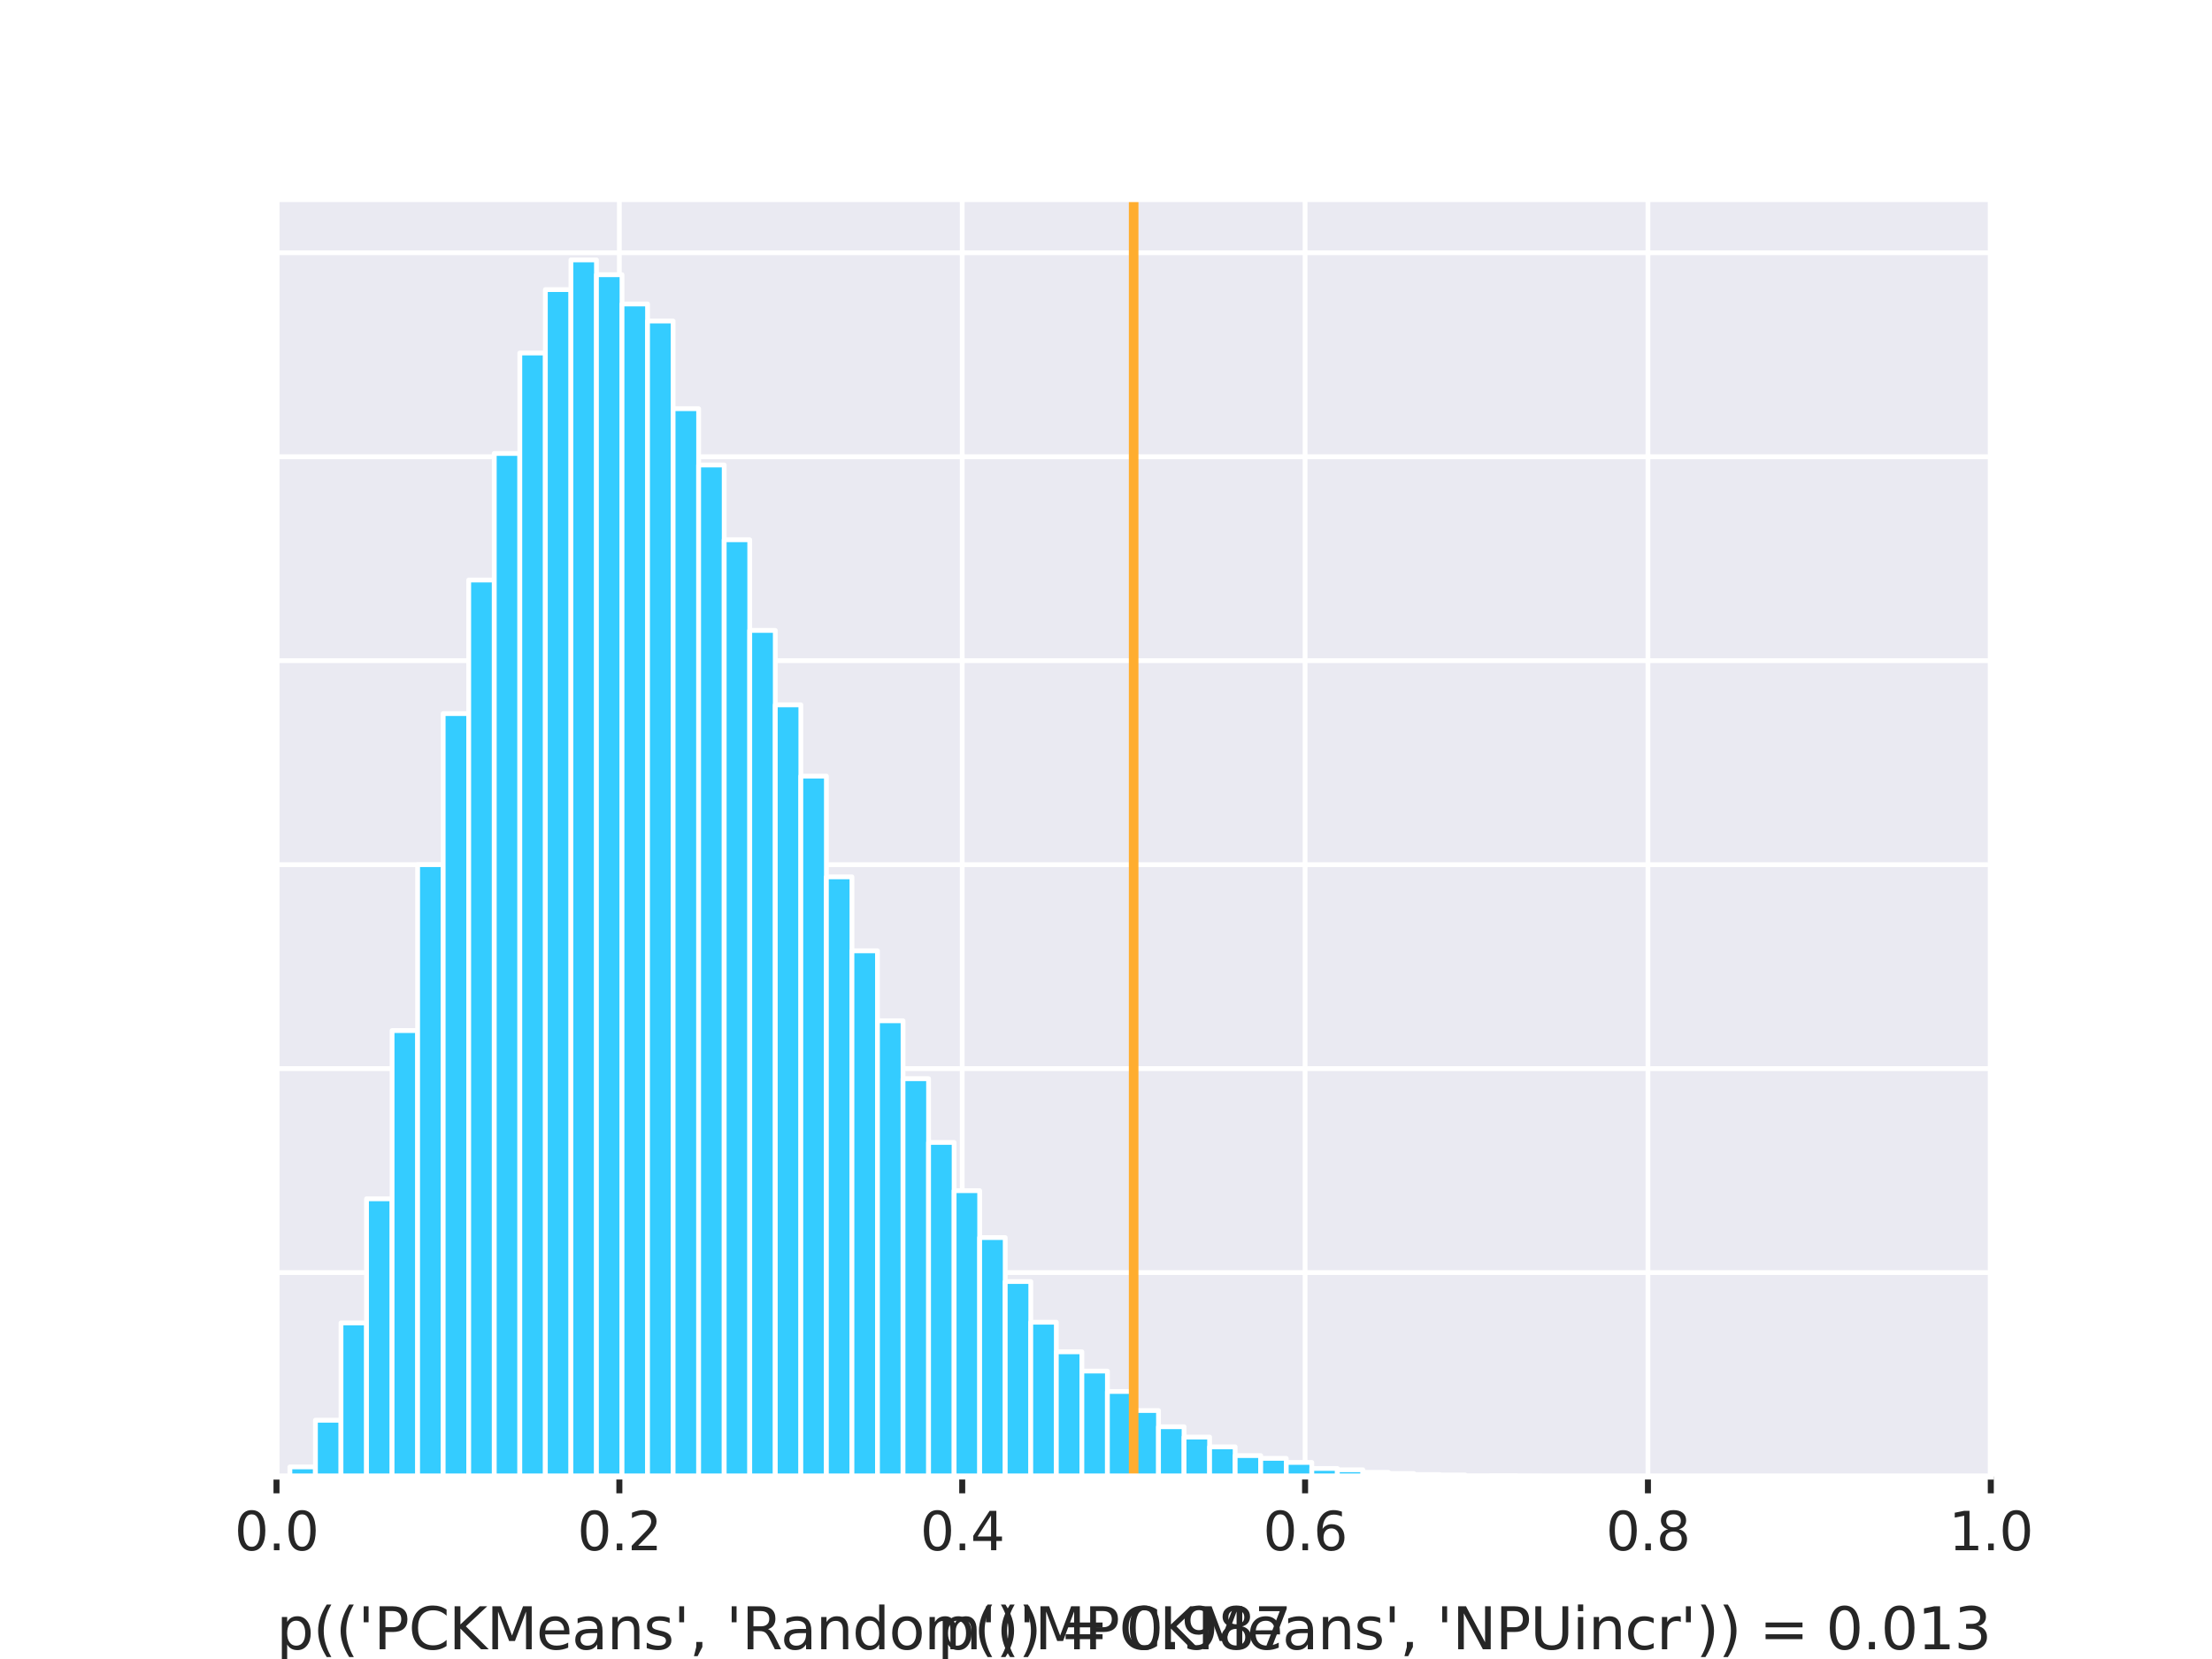 <?xml version="1.0" encoding="utf-8" standalone="no"?>
<!DOCTYPE svg PUBLIC "-//W3C//DTD SVG 1.1//EN"
  "http://www.w3.org/Graphics/SVG/1.1/DTD/svg11.dtd">
<svg xmlns:xlink="http://www.w3.org/1999/xlink" width="460.8pt" height="345.6pt" viewBox="0 0 460.8 345.6" xmlns="http://www.w3.org/2000/svg" version="1.1">
 <defs>
  <style type="text/css">*{stroke-linejoin: round; stroke-linecap: butt}</style>
 </defs>
 <g id="figure_1">
  <g id="patch_1">
   <path d="M 0 345.6 
L 460.8 345.6 
L 460.8 0 
L 0 0 
z
" style="fill: #ffffff"/>
  </g>
  <g id="axes_1">
   <g id="patch_2">
    <path d="M 57.6 307.584 
L 414.72 307.584 
L 414.72 41.472 
L 57.6 41.472 
z
" style="fill: #eaeaf2"/>
   </g>
   <g id="matplotlib.axis_1">
    <g id="xtick_1">
     <g id="line2d_1">
      <path d="M 57.6 307.584 
L 57.6 41.472 
" clip-path="url(#p8a9a9c2ee3)" style="fill: none; stroke: #ffffff; stroke-linecap: round"/>
     </g>
     <g id="line2d_2">
      <defs>
       <path id="md8d7f4787a" d="M 0 0 
L 0 3.5 
" style="stroke: #262626; stroke-width: 1.25"/>
      </defs>
      <g>
       <use xlink:href="#md8d7f4787a" x="57.6" y="307.584" style="fill: #262626; stroke: #262626; stroke-width: 1.25"/>
      </g>
     </g>
     <g id="text_1">
      <!-- 0.0 -->
      <g style="fill: #262626" transform="translate(48.853 322.942) scale(0.11 -0.11)">
       <defs>
        <path id="DejaVuSans-30" d="M 2034 4250 
Q 1547 4250 1301 3770 
Q 1056 3291 1056 2328 
Q 1056 1369 1301 889 
Q 1547 409 2034 409 
Q 2525 409 2770 889 
Q 3016 1369 3016 2328 
Q 3016 3291 2770 3770 
Q 2525 4250 2034 4250 
z
M 2034 4750 
Q 2819 4750 3233 4129 
Q 3647 3509 3647 2328 
Q 3647 1150 3233 529 
Q 2819 -91 2034 -91 
Q 1250 -91 836 529 
Q 422 1150 422 2328 
Q 422 3509 836 4129 
Q 1250 4750 2034 4750 
z
" transform="scale(0.016)"/>
        <path id="DejaVuSans-2e" d="M 684 794 
L 1344 794 
L 1344 0 
L 684 0 
L 684 794 
z
" transform="scale(0.016)"/>
       </defs>
       <use xlink:href="#DejaVuSans-30"/>
       <use xlink:href="#DejaVuSans-2e" x="63.623"/>
       <use xlink:href="#DejaVuSans-30" x="95.41"/>
      </g>
     </g>
    </g>
    <g id="xtick_2">
     <g id="line2d_3">
      <path d="M 129.024 307.584 
L 129.024 41.472 
" clip-path="url(#p8a9a9c2ee3)" style="fill: none; stroke: #ffffff; stroke-linecap: round"/>
     </g>
     <g id="line2d_4">
      <g>
       <use xlink:href="#md8d7f4787a" x="129.024" y="307.584" style="fill: #262626; stroke: #262626; stroke-width: 1.25"/>
      </g>
     </g>
     <g id="text_2">
      <!-- 0.2 -->
      <g style="fill: #262626" transform="translate(120.277 322.942) scale(0.11 -0.11)">
       <defs>
        <path id="DejaVuSans-32" d="M 1228 531 
L 3431 531 
L 3431 0 
L 469 0 
L 469 531 
Q 828 903 1448 1529 
Q 2069 2156 2228 2338 
Q 2531 2678 2651 2914 
Q 2772 3150 2772 3378 
Q 2772 3750 2511 3984 
Q 2250 4219 1831 4219 
Q 1534 4219 1204 4116 
Q 875 4013 500 3803 
L 500 4441 
Q 881 4594 1212 4672 
Q 1544 4750 1819 4750 
Q 2544 4750 2975 4387 
Q 3406 4025 3406 3419 
Q 3406 3131 3298 2873 
Q 3191 2616 2906 2266 
Q 2828 2175 2409 1742 
Q 1991 1309 1228 531 
z
" transform="scale(0.016)"/>
       </defs>
       <use xlink:href="#DejaVuSans-30"/>
       <use xlink:href="#DejaVuSans-2e" x="63.623"/>
       <use xlink:href="#DejaVuSans-32" x="95.41"/>
      </g>
     </g>
    </g>
    <g id="xtick_3">
     <g id="line2d_5">
      <path d="M 200.448 307.584 
L 200.448 41.472 
" clip-path="url(#p8a9a9c2ee3)" style="fill: none; stroke: #ffffff; stroke-linecap: round"/>
     </g>
     <g id="line2d_6">
      <g>
       <use xlink:href="#md8d7f4787a" x="200.448" y="307.584" style="fill: #262626; stroke: #262626; stroke-width: 1.25"/>
      </g>
     </g>
     <g id="text_3">
      <!-- 0.4 -->
      <g style="fill: #262626" transform="translate(191.701 322.942) scale(0.11 -0.11)">
       <defs>
        <path id="DejaVuSans-34" d="M 2419 4116 
L 825 1625 
L 2419 1625 
L 2419 4116 
z
M 2253 4666 
L 3047 4666 
L 3047 1625 
L 3713 1625 
L 3713 1100 
L 3047 1100 
L 3047 0 
L 2419 0 
L 2419 1100 
L 313 1100 
L 313 1709 
L 2253 4666 
z
" transform="scale(0.016)"/>
       </defs>
       <use xlink:href="#DejaVuSans-30"/>
       <use xlink:href="#DejaVuSans-2e" x="63.623"/>
       <use xlink:href="#DejaVuSans-34" x="95.41"/>
      </g>
     </g>
    </g>
    <g id="xtick_4">
     <g id="line2d_7">
      <path d="M 271.872 307.584 
L 271.872 41.472 
" clip-path="url(#p8a9a9c2ee3)" style="fill: none; stroke: #ffffff; stroke-linecap: round"/>
     </g>
     <g id="line2d_8">
      <g>
       <use xlink:href="#md8d7f4787a" x="271.872" y="307.584" style="fill: #262626; stroke: #262626; stroke-width: 1.25"/>
      </g>
     </g>
     <g id="text_4">
      <!-- 0.6 -->
      <g style="fill: #262626" transform="translate(263.125 322.942) scale(0.11 -0.11)">
       <defs>
        <path id="DejaVuSans-36" d="M 2113 2584 
Q 1688 2584 1439 2293 
Q 1191 2003 1191 1497 
Q 1191 994 1439 701 
Q 1688 409 2113 409 
Q 2538 409 2786 701 
Q 3034 994 3034 1497 
Q 3034 2003 2786 2293 
Q 2538 2584 2113 2584 
z
M 3366 4563 
L 3366 3988 
Q 3128 4100 2886 4159 
Q 2644 4219 2406 4219 
Q 1781 4219 1451 3797 
Q 1122 3375 1075 2522 
Q 1259 2794 1537 2939 
Q 1816 3084 2150 3084 
Q 2853 3084 3261 2657 
Q 3669 2231 3669 1497 
Q 3669 778 3244 343 
Q 2819 -91 2113 -91 
Q 1303 -91 875 529 
Q 447 1150 447 2328 
Q 447 3434 972 4092 
Q 1497 4750 2381 4750 
Q 2619 4750 2861 4703 
Q 3103 4656 3366 4563 
z
" transform="scale(0.016)"/>
       </defs>
       <use xlink:href="#DejaVuSans-30"/>
       <use xlink:href="#DejaVuSans-2e" x="63.623"/>
       <use xlink:href="#DejaVuSans-36" x="95.41"/>
      </g>
     </g>
    </g>
    <g id="xtick_5">
     <g id="line2d_9">
      <path d="M 343.296 307.584 
L 343.296 41.472 
" clip-path="url(#p8a9a9c2ee3)" style="fill: none; stroke: #ffffff; stroke-linecap: round"/>
     </g>
     <g id="line2d_10">
      <g>
       <use xlink:href="#md8d7f4787a" x="343.296" y="307.584" style="fill: #262626; stroke: #262626; stroke-width: 1.25"/>
      </g>
     </g>
     <g id="text_5">
      <!-- 0.8 -->
      <g style="fill: #262626" transform="translate(334.549 322.942) scale(0.11 -0.11)">
       <defs>
        <path id="DejaVuSans-38" d="M 2034 2216 
Q 1584 2216 1326 1975 
Q 1069 1734 1069 1313 
Q 1069 891 1326 650 
Q 1584 409 2034 409 
Q 2484 409 2743 651 
Q 3003 894 3003 1313 
Q 3003 1734 2745 1975 
Q 2488 2216 2034 2216 
z
M 1403 2484 
Q 997 2584 770 2862 
Q 544 3141 544 3541 
Q 544 4100 942 4425 
Q 1341 4750 2034 4750 
Q 2731 4750 3128 4425 
Q 3525 4100 3525 3541 
Q 3525 3141 3298 2862 
Q 3072 2584 2669 2484 
Q 3125 2378 3379 2068 
Q 3634 1759 3634 1313 
Q 3634 634 3220 271 
Q 2806 -91 2034 -91 
Q 1263 -91 848 271 
Q 434 634 434 1313 
Q 434 1759 690 2068 
Q 947 2378 1403 2484 
z
M 1172 3481 
Q 1172 3119 1398 2916 
Q 1625 2713 2034 2713 
Q 2441 2713 2670 2916 
Q 2900 3119 2900 3481 
Q 2900 3844 2670 4047 
Q 2441 4250 2034 4250 
Q 1625 4250 1398 4047 
Q 1172 3844 1172 3481 
z
" transform="scale(0.016)"/>
       </defs>
       <use xlink:href="#DejaVuSans-30"/>
       <use xlink:href="#DejaVuSans-2e" x="63.623"/>
       <use xlink:href="#DejaVuSans-38" x="95.41"/>
      </g>
     </g>
    </g>
    <g id="xtick_6">
     <g id="line2d_11">
      <path d="M 414.72 307.584 
L 414.72 41.472 
" clip-path="url(#p8a9a9c2ee3)" style="fill: none; stroke: #ffffff; stroke-linecap: round"/>
     </g>
     <g id="line2d_12">
      <g>
       <use xlink:href="#md8d7f4787a" x="414.72" y="307.584" style="fill: #262626; stroke: #262626; stroke-width: 1.25"/>
      </g>
     </g>
     <g id="text_6">
      <!-- 1.0 -->
      <g style="fill: #262626" transform="translate(405.973 322.942) scale(0.11 -0.11)">
       <defs>
        <path id="DejaVuSans-31" d="M 794 531 
L 1825 531 
L 1825 4091 
L 703 3866 
L 703 4441 
L 1819 4666 
L 2450 4666 
L 2450 531 
L 3481 531 
L 3481 0 
L 794 0 
L 794 531 
z
" transform="scale(0.016)"/>
       </defs>
       <use xlink:href="#DejaVuSans-31"/>
       <use xlink:href="#DejaVuSans-2e" x="63.623"/>
       <use xlink:href="#DejaVuSans-30" x="95.41"/>
      </g>
     </g>
    </g>
   </g>
   <g id="matplotlib.axis_2">
    <g id="ytick_1">
     <g id="line2d_13">
      <path d="M 57.6 307.584 
L 414.72 307.584 
" clip-path="url(#p8a9a9c2ee3)" style="fill: none; stroke: #ffffff; stroke-linecap: round"/>
     </g>
    </g>
    <g id="ytick_2">
     <g id="line2d_14">
      <path d="M 57.6 265.096 
L 414.72 265.096 
" clip-path="url(#p8a9a9c2ee3)" style="fill: none; stroke: #ffffff; stroke-linecap: round"/>
     </g>
    </g>
    <g id="ytick_3">
     <g id="line2d_15">
      <path d="M 57.6 222.608 
L 414.72 222.608 
" clip-path="url(#p8a9a9c2ee3)" style="fill: none; stroke: #ffffff; stroke-linecap: round"/>
     </g>
    </g>
    <g id="ytick_4">
     <g id="line2d_16">
      <path d="M 57.6 180.12 
L 414.72 180.12 
" clip-path="url(#p8a9a9c2ee3)" style="fill: none; stroke: #ffffff; stroke-linecap: round"/>
     </g>
    </g>
    <g id="ytick_5">
     <g id="line2d_17">
      <path d="M 57.6 137.633 
L 414.72 137.633 
" clip-path="url(#p8a9a9c2ee3)" style="fill: none; stroke: #ffffff; stroke-linecap: round"/>
     </g>
    </g>
    <g id="ytick_6">
     <g id="line2d_18">
      <path d="M 57.6 95.145 
L 414.72 95.145 
" clip-path="url(#p8a9a9c2ee3)" style="fill: none; stroke: #ffffff; stroke-linecap: round"/>
     </g>
    </g>
    <g id="ytick_7">
     <g id="line2d_19">
      <path d="M 57.6 52.657 
L 414.72 52.657 
" clip-path="url(#p8a9a9c2ee3)" style="fill: none; stroke: #ffffff; stroke-linecap: round"/>
     </g>
    </g>
   </g>
   <g id="patch_3">
    <path d="M 60.387 307.584 
L 65.71 307.584 
L 65.71 305.587 
L 60.387 305.587 
z
" clip-path="url(#p8a9a9c2ee3)" style="fill: #34ccff; stroke: #ffffff; stroke-linejoin: miter"/>
   </g>
   <g id="patch_4">
    <path d="M 65.71 307.584 
L 71.032 307.584 
L 71.032 295.857 
L 65.71 295.857 
z
" clip-path="url(#p8a9a9c2ee3)" style="fill: #34ccff; stroke: #ffffff; stroke-linejoin: miter"/>
   </g>
   <g id="patch_5">
    <path d="M 71.032 307.584 
L 76.354 307.584 
L 76.354 275.591 
L 71.032 275.591 
z
" clip-path="url(#p8a9a9c2ee3)" style="fill: #34ccff; stroke: #ffffff; stroke-linejoin: miter"/>
   </g>
   <g id="patch_6">
    <path d="M 76.354 307.584 
L 81.676 307.584 
L 81.676 249.737 
L 76.354 249.737 
z
" clip-path="url(#p8a9a9c2ee3)" style="fill: #34ccff; stroke: #ffffff; stroke-linejoin: miter"/>
   </g>
   <g id="patch_7">
    <path d="M 81.676 307.584 
L 86.998 307.584 
L 86.998 214.684 
L 81.676 214.684 
z
" clip-path="url(#p8a9a9c2ee3)" style="fill: #34ccff; stroke: #ffffff; stroke-linejoin: miter"/>
   </g>
   <g id="patch_8">
    <path d="M 86.998 307.584 
L 92.32 307.584 
L 92.32 180.12 
L 86.998 180.12 
z
" clip-path="url(#p8a9a9c2ee3)" style="fill: #34ccff; stroke: #ffffff; stroke-linejoin: miter"/>
   </g>
   <g id="patch_9">
    <path d="M 92.32 307.584 
L 97.642 307.584 
L 97.642 148.658 
L 92.32 148.658 
z
" clip-path="url(#p8a9a9c2ee3)" style="fill: #34ccff; stroke: #ffffff; stroke-linejoin: miter"/>
   </g>
   <g id="patch_10">
    <path d="M 97.642 307.584 
L 102.964 307.584 
L 102.964 120.829 
L 97.642 120.829 
z
" clip-path="url(#p8a9a9c2ee3)" style="fill: #34ccff; stroke: #ffffff; stroke-linejoin: miter"/>
   </g>
   <g id="patch_11">
    <path d="M 102.964 307.584 
L 108.286 307.584 
L 108.286 94.465 
L 102.964 94.465 
z
" clip-path="url(#p8a9a9c2ee3)" style="fill: #34ccff; stroke: #ffffff; stroke-linejoin: miter"/>
   </g>
   <g id="patch_12">
    <path d="M 108.286 307.584 
L 113.609 307.584 
L 113.609 73.54 
L 108.286 73.54 
z
" clip-path="url(#p8a9a9c2ee3)" style="fill: #34ccff; stroke: #ffffff; stroke-linejoin: miter"/>
   </g>
   <g id="patch_13">
    <path d="M 113.609 307.584 
L 118.931 307.584 
L 118.931 60.326 
L 113.609 60.326 
z
" clip-path="url(#p8a9a9c2ee3)" style="fill: #34ccff; stroke: #ffffff; stroke-linejoin: miter"/>
   </g>
   <g id="patch_14">
    <path d="M 118.931 307.584 
L 124.253 307.584 
L 124.253 54.144 
L 118.931 54.144 
z
" clip-path="url(#p8a9a9c2ee3)" style="fill: #34ccff; stroke: #ffffff; stroke-linejoin: miter"/>
   </g>
   <g id="patch_15">
    <path d="M 124.253 307.584 
L 129.575 307.584 
L 129.575 57.224 
L 124.253 57.224 
z
" clip-path="url(#p8a9a9c2ee3)" style="fill: #34ccff; stroke: #ffffff; stroke-linejoin: miter"/>
   </g>
   <g id="patch_16">
    <path d="M 129.575 307.584 
L 134.897 307.584 
L 134.897 63.321 
L 129.575 63.321 
z
" clip-path="url(#p8a9a9c2ee3)" style="fill: #34ccff; stroke: #ffffff; stroke-linejoin: miter"/>
   </g>
   <g id="patch_17">
    <path d="M 134.897 307.584 
L 140.219 307.584 
L 140.219 66.869 
L 134.897 66.869 
z
" clip-path="url(#p8a9a9c2ee3)" style="fill: #34ccff; stroke: #ffffff; stroke-linejoin: miter"/>
   </g>
   <g id="patch_18">
    <path d="M 140.219 307.584 
L 145.541 307.584 
L 145.541 85.139 
L 140.219 85.139 
z
" clip-path="url(#p8a9a9c2ee3)" style="fill: #34ccff; stroke: #ffffff; stroke-linejoin: miter"/>
   </g>
   <g id="patch_19">
    <path d="M 145.541 307.584 
L 150.863 307.584 
L 150.863 96.866 
L 145.541 96.866 
z
" clip-path="url(#p8a9a9c2ee3)" style="fill: #34ccff; stroke: #ffffff; stroke-linejoin: miter"/>
   </g>
   <g id="patch_20">
    <path d="M 150.863 307.584 
L 156.185 307.584 
L 156.185 112.437 
L 150.863 112.437 
z
" clip-path="url(#p8a9a9c2ee3)" style="fill: #34ccff; stroke: #ffffff; stroke-linejoin: miter"/>
   </g>
   <g id="patch_21">
    <path d="M 156.185 307.584 
L 161.508 307.584 
L 161.508 131.323 
L 156.185 131.323 
z
" clip-path="url(#p8a9a9c2ee3)" style="fill: #34ccff; stroke: #ffffff; stroke-linejoin: miter"/>
   </g>
   <g id="patch_22">
    <path d="M 161.508 307.584 
L 166.83 307.584 
L 166.83 146.831 
L 161.508 146.831 
z
" clip-path="url(#p8a9a9c2ee3)" style="fill: #34ccff; stroke: #ffffff; stroke-linejoin: miter"/>
   </g>
   <g id="patch_23">
    <path d="M 166.83 307.584 
L 172.152 307.584 
L 172.152 161.681 
L 166.83 161.681 
z
" clip-path="url(#p8a9a9c2ee3)" style="fill: #34ccff; stroke: #ffffff; stroke-linejoin: miter"/>
   </g>
   <g id="patch_24">
    <path d="M 172.152 307.584 
L 177.474 307.584 
L 177.474 182.67 
L 172.152 182.67 
z
" clip-path="url(#p8a9a9c2ee3)" style="fill: #34ccff; stroke: #ffffff; stroke-linejoin: miter"/>
   </g>
   <g id="patch_25">
    <path d="M 177.474 307.584 
L 182.796 307.584 
L 182.796 198.072 
L 177.474 198.072 
z
" clip-path="url(#p8a9a9c2ee3)" style="fill: #34ccff; stroke: #ffffff; stroke-linejoin: miter"/>
   </g>
   <g id="patch_26">
    <path d="M 182.796 307.584 
L 188.118 307.584 
L 188.118 212.645 
L 182.796 212.645 
z
" clip-path="url(#p8a9a9c2ee3)" style="fill: #34ccff; stroke: #ffffff; stroke-linejoin: miter"/>
   </g>
   <g id="patch_27">
    <path d="M 188.118 307.584 
L 193.44 307.584 
L 193.44 224.711 
L 188.118 224.711 
z
" clip-path="url(#p8a9a9c2ee3)" style="fill: #34ccff; stroke: #ffffff; stroke-linejoin: miter"/>
   </g>
   <g id="patch_28">
    <path d="M 193.44 307.584 
L 198.762 307.584 
L 198.762 237.989 
L 193.44 237.989 
z
" clip-path="url(#p8a9a9c2ee3)" style="fill: #34ccff; stroke: #ffffff; stroke-linejoin: miter"/>
   </g>
   <g id="patch_29">
    <path d="M 198.762 307.584 
L 204.084 307.584 
L 204.084 248.037 
L 198.762 248.037 
z
" clip-path="url(#p8a9a9c2ee3)" style="fill: #34ccff; stroke: #ffffff; stroke-linejoin: miter"/>
   </g>
   <g id="patch_30">
    <path d="M 204.084 307.584 
L 209.407 307.584 
L 209.407 257.809 
L 204.084 257.809 
z
" clip-path="url(#p8a9a9c2ee3)" style="fill: #34ccff; stroke: #ffffff; stroke-linejoin: miter"/>
   </g>
   <g id="patch_31">
    <path d="M 209.407 307.584 
L 214.729 307.584 
L 214.729 266.966 
L 209.407 266.966 
z
" clip-path="url(#p8a9a9c2ee3)" style="fill: #34ccff; stroke: #ffffff; stroke-linejoin: miter"/>
   </g>
   <g id="patch_32">
    <path d="M 214.729 307.584 
L 220.051 307.584 
L 220.051 275.442 
L 214.729 275.442 
z
" clip-path="url(#p8a9a9c2ee3)" style="fill: #34ccff; stroke: #ffffff; stroke-linejoin: miter"/>
   </g>
   <g id="patch_33">
    <path d="M 220.051 307.584 
L 225.373 307.584 
L 225.373 281.603 
L 220.051 281.603 
z
" clip-path="url(#p8a9a9c2ee3)" style="fill: #34ccff; stroke: #ffffff; stroke-linejoin: miter"/>
   </g>
   <g id="patch_34">
    <path d="M 225.373 307.584 
L 230.695 307.584 
L 230.695 285.618 
L 225.373 285.618 
z
" clip-path="url(#p8a9a9c2ee3)" style="fill: #34ccff; stroke: #ffffff; stroke-linejoin: miter"/>
   </g>
   <g id="patch_35">
    <path d="M 230.695 307.584 
L 236.017 307.584 
L 236.017 289.867 
L 230.695 289.867 
z
" clip-path="url(#p8a9a9c2ee3)" style="fill: #34ccff; stroke: #ffffff; stroke-linejoin: miter"/>
   </g>
   <g id="patch_36">
    <path d="M 236.017 307.584 
L 241.339 307.584 
L 241.339 293.839 
L 236.017 293.839 
z
" clip-path="url(#p8a9a9c2ee3)" style="fill: #34ccff; stroke: #ffffff; stroke-linejoin: miter"/>
   </g>
   <g id="patch_37">
    <path d="M 241.339 307.584 
L 246.661 307.584 
L 246.661 297.217 
L 241.339 297.217 
z
" clip-path="url(#p8a9a9c2ee3)" style="fill: #34ccff; stroke: #ffffff; stroke-linejoin: miter"/>
   </g>
   <g id="patch_38">
    <path d="M 246.661 307.584 
L 251.983 307.584 
L 251.983 299.363 
L 246.661 299.363 
z
" clip-path="url(#p8a9a9c2ee3)" style="fill: #34ccff; stroke: #ffffff; stroke-linejoin: miter"/>
   </g>
   <g id="patch_39">
    <path d="M 251.983 307.584 
L 257.306 307.584 
L 257.306 301.402 
L 251.983 301.402 
z
" clip-path="url(#p8a9a9c2ee3)" style="fill: #34ccff; stroke: #ffffff; stroke-linejoin: miter"/>
   </g>
   <g id="patch_40">
    <path d="M 257.306 307.584 
L 262.628 307.584 
L 262.628 303.229 
L 257.306 303.229 
z
" clip-path="url(#p8a9a9c2ee3)" style="fill: #34ccff; stroke: #ffffff; stroke-linejoin: miter"/>
   </g>
   <g id="patch_41">
    <path d="M 262.628 307.584 
L 267.95 307.584 
L 267.95 303.803 
L 262.628 303.803 
z
" clip-path="url(#p8a9a9c2ee3)" style="fill: #34ccff; stroke: #ffffff; stroke-linejoin: miter"/>
   </g>
   <g id="patch_42">
    <path d="M 267.95 307.584 
L 273.272 307.584 
L 273.272 304.652 
L 267.95 304.652 
z
" clip-path="url(#p8a9a9c2ee3)" style="fill: #34ccff; stroke: #ffffff; stroke-linejoin: miter"/>
   </g>
   <g id="patch_43">
    <path d="M 273.272 307.584 
L 278.594 307.584 
L 278.594 305.906 
L 273.272 305.906 
z
" clip-path="url(#p8a9a9c2ee3)" style="fill: #34ccff; stroke: #ffffff; stroke-linejoin: miter"/>
   </g>
   <g id="patch_44">
    <path d="M 278.594 307.584 
L 283.916 307.584 
L 283.916 306.182 
L 278.594 306.182 
z
" clip-path="url(#p8a9a9c2ee3)" style="fill: #34ccff; stroke: #ffffff; stroke-linejoin: miter"/>
   </g>
   <g id="patch_45">
    <path d="M 283.916 307.584 
L 289.238 307.584 
L 289.238 306.713 
L 283.916 306.713 
z
" clip-path="url(#p8a9a9c2ee3)" style="fill: #34ccff; stroke: #ffffff; stroke-linejoin: miter"/>
   </g>
   <g id="patch_46">
    <path d="M 289.238 307.584 
L 294.56 307.584 
L 294.56 306.968 
L 289.238 306.968 
z
" clip-path="url(#p8a9a9c2ee3)" style="fill: #34ccff; stroke: #ffffff; stroke-linejoin: miter"/>
   </g>
   <g id="patch_47">
    <path d="M 294.56 307.584 
L 299.882 307.584 
L 299.882 307.18 
L 294.56 307.18 
z
" clip-path="url(#p8a9a9c2ee3)" style="fill: #34ccff; stroke: #ffffff; stroke-linejoin: miter"/>
   </g>
   <g id="patch_48">
    <path d="M 299.882 307.584 
L 305.205 307.584 
L 305.205 307.265 
L 299.882 307.265 
z
" clip-path="url(#p8a9a9c2ee3)" style="fill: #34ccff; stroke: #ffffff; stroke-linejoin: miter"/>
   </g>
   <g id="patch_49">
    <path d="M 305.205 307.584 
L 310.527 307.584 
L 310.527 307.499 
L 305.205 307.499 
z
" clip-path="url(#p8a9a9c2ee3)" style="fill: #34ccff; stroke: #ffffff; stroke-linejoin: miter"/>
   </g>
   <g id="patch_50">
    <path d="M 310.527 307.584 
L 315.849 307.584 
L 315.849 307.457 
L 310.527 307.457 
z
" clip-path="url(#p8a9a9c2ee3)" style="fill: #34ccff; stroke: #ffffff; stroke-linejoin: miter"/>
   </g>
   <g id="patch_51">
    <path d="M 315.849 307.584 
L 321.171 307.584 
L 321.171 307.52 
L 315.849 307.52 
z
" clip-path="url(#p8a9a9c2ee3)" style="fill: #34ccff; stroke: #ffffff; stroke-linejoin: miter"/>
   </g>
   <g id="patch_52">
    <path d="M 321.171 307.584 
L 326.493 307.584 
L 326.493 307.563 
L 321.171 307.563 
z
" clip-path="url(#p8a9a9c2ee3)" style="fill: #34ccff; stroke: #ffffff; stroke-linejoin: miter"/>
   </g>
   <g id="line2d_20">
    <path d="M 236.16 307.584 
L 236.16 41.472 
" clip-path="url(#p8a9a9c2ee3)" style="fill: none; stroke: #ffad2f; stroke-width: 2; stroke-linecap: round"/>
   </g>
   <g id="patch_53">
    <path d="M 57.6 307.584 
L 57.6 41.472 
" style="fill: none; stroke: #ffffff; stroke-width: 1.25; stroke-linejoin: miter; stroke-linecap: square"/>
   </g>
   <g id="patch_54">
    <path d="M 414.72 307.584 
L 414.72 41.472 
" style="fill: none; stroke: #ffffff; stroke-width: 1.25; stroke-linejoin: miter; stroke-linecap: square"/>
   </g>
   <g id="patch_55">
    <path d="M 57.6 307.584 
L 414.72 307.584 
" style="fill: none; stroke: #ffffff; stroke-width: 1.25; stroke-linejoin: miter; stroke-linecap: square"/>
   </g>
   <g id="patch_56">
    <path d="M 57.6 41.472 
L 414.72 41.472 
" style="fill: none; stroke: #ffffff; stroke-width: 1.25; stroke-linejoin: miter; stroke-linecap: square"/>
   </g>
   <g id="text_7">
    <!--  -->
    <g style="fill: #262626" transform="translate(57.6 316.702) scale(0.12 -0.12)"/>
    <!--  -->
    <g style="fill: #262626" transform="translate(57.6 330.139) scale(0.12 -0.12)"/>
    <!-- p(('PCKMeans', 'Random')) = 0.987 -->
    <g style="fill: #262626" transform="translate(57.6 343.577) scale(0.12 -0.12)">
     <defs>
      <path id="DejaVuSans-70" d="M 1159 525 
L 1159 -1331 
L 581 -1331 
L 581 3500 
L 1159 3500 
L 1159 2969 
Q 1341 3281 1617 3432 
Q 1894 3584 2278 3584 
Q 2916 3584 3314 3078 
Q 3713 2572 3713 1747 
Q 3713 922 3314 415 
Q 2916 -91 2278 -91 
Q 1894 -91 1617 61 
Q 1341 213 1159 525 
z
M 3116 1747 
Q 3116 2381 2855 2742 
Q 2594 3103 2138 3103 
Q 1681 3103 1420 2742 
Q 1159 2381 1159 1747 
Q 1159 1113 1420 752 
Q 1681 391 2138 391 
Q 2594 391 2855 752 
Q 3116 1113 3116 1747 
z
" transform="scale(0.016)"/>
      <path id="DejaVuSans-28" d="M 1984 4856 
Q 1566 4138 1362 3434 
Q 1159 2731 1159 2009 
Q 1159 1288 1364 580 
Q 1569 -128 1984 -844 
L 1484 -844 
Q 1016 -109 783 600 
Q 550 1309 550 2009 
Q 550 2706 781 3412 
Q 1013 4119 1484 4856 
L 1984 4856 
z
" transform="scale(0.016)"/>
      <path id="DejaVuSans-27" d="M 1147 4666 
L 1147 2931 
L 616 2931 
L 616 4666 
L 1147 4666 
z
" transform="scale(0.016)"/>
      <path id="DejaVuSans-50" d="M 1259 4147 
L 1259 2394 
L 2053 2394 
Q 2494 2394 2734 2622 
Q 2975 2850 2975 3272 
Q 2975 3691 2734 3919 
Q 2494 4147 2053 4147 
L 1259 4147 
z
M 628 4666 
L 2053 4666 
Q 2838 4666 3239 4311 
Q 3641 3956 3641 3272 
Q 3641 2581 3239 2228 
Q 2838 1875 2053 1875 
L 1259 1875 
L 1259 0 
L 628 0 
L 628 4666 
z
" transform="scale(0.016)"/>
      <path id="DejaVuSans-43" d="M 4122 4306 
L 4122 3641 
Q 3803 3938 3442 4084 
Q 3081 4231 2675 4231 
Q 1875 4231 1450 3742 
Q 1025 3253 1025 2328 
Q 1025 1406 1450 917 
Q 1875 428 2675 428 
Q 3081 428 3442 575 
Q 3803 722 4122 1019 
L 4122 359 
Q 3791 134 3420 21 
Q 3050 -91 2638 -91 
Q 1578 -91 968 557 
Q 359 1206 359 2328 
Q 359 3453 968 4101 
Q 1578 4750 2638 4750 
Q 3056 4750 3426 4639 
Q 3797 4528 4122 4306 
z
" transform="scale(0.016)"/>
      <path id="DejaVuSans-4b" d="M 628 4666 
L 1259 4666 
L 1259 2694 
L 3353 4666 
L 4166 4666 
L 1850 2491 
L 4331 0 
L 3500 0 
L 1259 2247 
L 1259 0 
L 628 0 
L 628 4666 
z
" transform="scale(0.016)"/>
      <path id="DejaVuSans-4d" d="M 628 4666 
L 1569 4666 
L 2759 1491 
L 3956 4666 
L 4897 4666 
L 4897 0 
L 4281 0 
L 4281 4097 
L 3078 897 
L 2444 897 
L 1241 4097 
L 1241 0 
L 628 0 
L 628 4666 
z
" transform="scale(0.016)"/>
      <path id="DejaVuSans-65" d="M 3597 1894 
L 3597 1613 
L 953 1613 
Q 991 1019 1311 708 
Q 1631 397 2203 397 
Q 2534 397 2845 478 
Q 3156 559 3463 722 
L 3463 178 
Q 3153 47 2828 -22 
Q 2503 -91 2169 -91 
Q 1331 -91 842 396 
Q 353 884 353 1716 
Q 353 2575 817 3079 
Q 1281 3584 2069 3584 
Q 2775 3584 3186 3129 
Q 3597 2675 3597 1894 
z
M 3022 2063 
Q 3016 2534 2758 2815 
Q 2500 3097 2075 3097 
Q 1594 3097 1305 2825 
Q 1016 2553 972 2059 
L 3022 2063 
z
" transform="scale(0.016)"/>
      <path id="DejaVuSans-61" d="M 2194 1759 
Q 1497 1759 1228 1600 
Q 959 1441 959 1056 
Q 959 750 1161 570 
Q 1363 391 1709 391 
Q 2188 391 2477 730 
Q 2766 1069 2766 1631 
L 2766 1759 
L 2194 1759 
z
M 3341 1997 
L 3341 0 
L 2766 0 
L 2766 531 
Q 2569 213 2275 61 
Q 1981 -91 1556 -91 
Q 1019 -91 701 211 
Q 384 513 384 1019 
Q 384 1609 779 1909 
Q 1175 2209 1959 2209 
L 2766 2209 
L 2766 2266 
Q 2766 2663 2505 2880 
Q 2244 3097 1772 3097 
Q 1472 3097 1187 3025 
Q 903 2953 641 2809 
L 641 3341 
Q 956 3463 1253 3523 
Q 1550 3584 1831 3584 
Q 2591 3584 2966 3190 
Q 3341 2797 3341 1997 
z
" transform="scale(0.016)"/>
      <path id="DejaVuSans-6e" d="M 3513 2113 
L 3513 0 
L 2938 0 
L 2938 2094 
Q 2938 2591 2744 2837 
Q 2550 3084 2163 3084 
Q 1697 3084 1428 2787 
Q 1159 2491 1159 1978 
L 1159 0 
L 581 0 
L 581 3500 
L 1159 3500 
L 1159 2956 
Q 1366 3272 1645 3428 
Q 1925 3584 2291 3584 
Q 2894 3584 3203 3211 
Q 3513 2838 3513 2113 
z
" transform="scale(0.016)"/>
      <path id="DejaVuSans-73" d="M 2834 3397 
L 2834 2853 
Q 2591 2978 2328 3040 
Q 2066 3103 1784 3103 
Q 1356 3103 1142 2972 
Q 928 2841 928 2578 
Q 928 2378 1081 2264 
Q 1234 2150 1697 2047 
L 1894 2003 
Q 2506 1872 2764 1633 
Q 3022 1394 3022 966 
Q 3022 478 2636 193 
Q 2250 -91 1575 -91 
Q 1294 -91 989 -36 
Q 684 19 347 128 
L 347 722 
Q 666 556 975 473 
Q 1284 391 1588 391 
Q 1994 391 2212 530 
Q 2431 669 2431 922 
Q 2431 1156 2273 1281 
Q 2116 1406 1581 1522 
L 1381 1569 
Q 847 1681 609 1914 
Q 372 2147 372 2553 
Q 372 3047 722 3315 
Q 1072 3584 1716 3584 
Q 2034 3584 2315 3537 
Q 2597 3491 2834 3397 
z
" transform="scale(0.016)"/>
      <path id="DejaVuSans-2c" d="M 750 794 
L 1409 794 
L 1409 256 
L 897 -744 
L 494 -744 
L 750 256 
L 750 794 
z
" transform="scale(0.016)"/>
      <path id="DejaVuSans-20" transform="scale(0.016)"/>
      <path id="DejaVuSans-52" d="M 2841 2188 
Q 3044 2119 3236 1894 
Q 3428 1669 3622 1275 
L 4263 0 
L 3584 0 
L 2988 1197 
Q 2756 1666 2539 1819 
Q 2322 1972 1947 1972 
L 1259 1972 
L 1259 0 
L 628 0 
L 628 4666 
L 2053 4666 
Q 2853 4666 3247 4331 
Q 3641 3997 3641 3322 
Q 3641 2881 3436 2590 
Q 3231 2300 2841 2188 
z
M 1259 4147 
L 1259 2491 
L 2053 2491 
Q 2509 2491 2742 2702 
Q 2975 2913 2975 3322 
Q 2975 3731 2742 3939 
Q 2509 4147 2053 4147 
L 1259 4147 
z
" transform="scale(0.016)"/>
      <path id="DejaVuSans-64" d="M 2906 2969 
L 2906 4863 
L 3481 4863 
L 3481 0 
L 2906 0 
L 2906 525 
Q 2725 213 2448 61 
Q 2172 -91 1784 -91 
Q 1150 -91 751 415 
Q 353 922 353 1747 
Q 353 2572 751 3078 
Q 1150 3584 1784 3584 
Q 2172 3584 2448 3432 
Q 2725 3281 2906 2969 
z
M 947 1747 
Q 947 1113 1208 752 
Q 1469 391 1925 391 
Q 2381 391 2643 752 
Q 2906 1113 2906 1747 
Q 2906 2381 2643 2742 
Q 2381 3103 1925 3103 
Q 1469 3103 1208 2742 
Q 947 2381 947 1747 
z
" transform="scale(0.016)"/>
      <path id="DejaVuSans-6f" d="M 1959 3097 
Q 1497 3097 1228 2736 
Q 959 2375 959 1747 
Q 959 1119 1226 758 
Q 1494 397 1959 397 
Q 2419 397 2687 759 
Q 2956 1122 2956 1747 
Q 2956 2369 2687 2733 
Q 2419 3097 1959 3097 
z
M 1959 3584 
Q 2709 3584 3137 3096 
Q 3566 2609 3566 1747 
Q 3566 888 3137 398 
Q 2709 -91 1959 -91 
Q 1206 -91 779 398 
Q 353 888 353 1747 
Q 353 2609 779 3096 
Q 1206 3584 1959 3584 
z
" transform="scale(0.016)"/>
      <path id="DejaVuSans-6d" d="M 3328 2828 
Q 3544 3216 3844 3400 
Q 4144 3584 4550 3584 
Q 5097 3584 5394 3201 
Q 5691 2819 5691 2113 
L 5691 0 
L 5113 0 
L 5113 2094 
Q 5113 2597 4934 2840 
Q 4756 3084 4391 3084 
Q 3944 3084 3684 2787 
Q 3425 2491 3425 1978 
L 3425 0 
L 2847 0 
L 2847 2094 
Q 2847 2600 2669 2842 
Q 2491 3084 2119 3084 
Q 1678 3084 1418 2786 
Q 1159 2488 1159 1978 
L 1159 0 
L 581 0 
L 581 3500 
L 1159 3500 
L 1159 2956 
Q 1356 3278 1631 3431 
Q 1906 3584 2284 3584 
Q 2666 3584 2933 3390 
Q 3200 3197 3328 2828 
z
" transform="scale(0.016)"/>
      <path id="DejaVuSans-29" d="M 513 4856 
L 1013 4856 
Q 1481 4119 1714 3412 
Q 1947 2706 1947 2009 
Q 1947 1309 1714 600 
Q 1481 -109 1013 -844 
L 513 -844 
Q 928 -128 1133 580 
Q 1338 1288 1338 2009 
Q 1338 2731 1133 3434 
Q 928 4138 513 4856 
z
" transform="scale(0.016)"/>
      <path id="DejaVuSans-3d" d="M 678 2906 
L 4684 2906 
L 4684 2381 
L 678 2381 
L 678 2906 
z
M 678 1631 
L 4684 1631 
L 4684 1100 
L 678 1100 
L 678 1631 
z
" transform="scale(0.016)"/>
      <path id="DejaVuSans-39" d="M 703 97 
L 703 672 
Q 941 559 1184 500 
Q 1428 441 1663 441 
Q 2288 441 2617 861 
Q 2947 1281 2994 2138 
Q 2813 1869 2534 1725 
Q 2256 1581 1919 1581 
Q 1219 1581 811 2004 
Q 403 2428 403 3163 
Q 403 3881 828 4315 
Q 1253 4750 1959 4750 
Q 2769 4750 3195 4129 
Q 3622 3509 3622 2328 
Q 3622 1225 3098 567 
Q 2575 -91 1691 -91 
Q 1453 -91 1209 -44 
Q 966 3 703 97 
z
M 1959 2075 
Q 2384 2075 2632 2365 
Q 2881 2656 2881 3163 
Q 2881 3666 2632 3958 
Q 2384 4250 1959 4250 
Q 1534 4250 1286 3958 
Q 1038 3666 1038 3163 
Q 1038 2656 1286 2365 
Q 1534 2075 1959 2075 
z
" transform="scale(0.016)"/>
      <path id="DejaVuSans-37" d="M 525 4666 
L 3525 4666 
L 3525 4397 
L 1831 0 
L 1172 0 
L 2766 4134 
L 525 4134 
L 525 4666 
z
" transform="scale(0.016)"/>
     </defs>
     <use xlink:href="#DejaVuSans-70"/>
     <use xlink:href="#DejaVuSans-28" x="63.477"/>
     <use xlink:href="#DejaVuSans-28" x="102.49"/>
     <use xlink:href="#DejaVuSans-27" x="141.504"/>
     <use xlink:href="#DejaVuSans-50" x="168.994"/>
     <use xlink:href="#DejaVuSans-43" x="229.297"/>
     <use xlink:href="#DejaVuSans-4b" x="299.121"/>
     <use xlink:href="#DejaVuSans-4d" x="364.697"/>
     <use xlink:href="#DejaVuSans-65" x="450.977"/>
     <use xlink:href="#DejaVuSans-61" x="512.5"/>
     <use xlink:href="#DejaVuSans-6e" x="573.779"/>
     <use xlink:href="#DejaVuSans-73" x="637.158"/>
     <use xlink:href="#DejaVuSans-27" x="689.258"/>
     <use xlink:href="#DejaVuSans-2c" x="716.748"/>
     <use xlink:href="#DejaVuSans-20" x="748.535"/>
     <use xlink:href="#DejaVuSans-27" x="780.322"/>
     <use xlink:href="#DejaVuSans-52" x="807.812"/>
     <use xlink:href="#DejaVuSans-61" x="875.045"/>
     <use xlink:href="#DejaVuSans-6e" x="936.324"/>
     <use xlink:href="#DejaVuSans-64" x="999.703"/>
     <use xlink:href="#DejaVuSans-6f" x="1063.18"/>
     <use xlink:href="#DejaVuSans-6d" x="1124.361"/>
     <use xlink:href="#DejaVuSans-27" x="1221.773"/>
     <use xlink:href="#DejaVuSans-29" x="1249.264"/>
     <use xlink:href="#DejaVuSans-29" x="1288.277"/>
     <use xlink:href="#DejaVuSans-20" x="1327.291"/>
     <use xlink:href="#DejaVuSans-3d" x="1359.078"/>
     <use xlink:href="#DejaVuSans-20" x="1442.867"/>
     <use xlink:href="#DejaVuSans-30" x="1474.654"/>
     <use xlink:href="#DejaVuSans-2e" x="1538.277"/>
     <use xlink:href="#DejaVuSans-39" x="1570.064"/>
     <use xlink:href="#DejaVuSans-38" x="1633.688"/>
     <use xlink:href="#DejaVuSans-37" x="1697.311"/>
    </g>
   </g>
   <g id="text_8">
    <!--  -->
    <g style="fill: #262626" transform="translate(414.72 316.702) scale(0.12 -0.12)"/>
    <!--  -->
    <g style="fill: #262626" transform="translate(414.72 330.139) scale(0.12 -0.12)"/>
    <!-- p(('MPCKMeans', 'NPUincr')) = 0.013 -->
    <g style="fill: #262626" transform="translate(195.266 343.577) scale(0.12 -0.12)">
     <defs>
      <path id="DejaVuSans-4e" d="M 628 4666 
L 1478 4666 
L 3547 763 
L 3547 4666 
L 4159 4666 
L 4159 0 
L 3309 0 
L 1241 3903 
L 1241 0 
L 628 0 
L 628 4666 
z
" transform="scale(0.016)"/>
      <path id="DejaVuSans-55" d="M 556 4666 
L 1191 4666 
L 1191 1831 
Q 1191 1081 1462 751 
Q 1734 422 2344 422 
Q 2950 422 3222 751 
Q 3494 1081 3494 1831 
L 3494 4666 
L 4128 4666 
L 4128 1753 
Q 4128 841 3676 375 
Q 3225 -91 2344 -91 
Q 1459 -91 1007 375 
Q 556 841 556 1753 
L 556 4666 
z
" transform="scale(0.016)"/>
      <path id="DejaVuSans-69" d="M 603 3500 
L 1178 3500 
L 1178 0 
L 603 0 
L 603 3500 
z
M 603 4863 
L 1178 4863 
L 1178 4134 
L 603 4134 
L 603 4863 
z
" transform="scale(0.016)"/>
      <path id="DejaVuSans-63" d="M 3122 3366 
L 3122 2828 
Q 2878 2963 2633 3030 
Q 2388 3097 2138 3097 
Q 1578 3097 1268 2742 
Q 959 2388 959 1747 
Q 959 1106 1268 751 
Q 1578 397 2138 397 
Q 2388 397 2633 464 
Q 2878 531 3122 666 
L 3122 134 
Q 2881 22 2623 -34 
Q 2366 -91 2075 -91 
Q 1284 -91 818 406 
Q 353 903 353 1747 
Q 353 2603 823 3093 
Q 1294 3584 2113 3584 
Q 2378 3584 2631 3529 
Q 2884 3475 3122 3366 
z
" transform="scale(0.016)"/>
      <path id="DejaVuSans-72" d="M 2631 2963 
Q 2534 3019 2420 3045 
Q 2306 3072 2169 3072 
Q 1681 3072 1420 2755 
Q 1159 2438 1159 1844 
L 1159 0 
L 581 0 
L 581 3500 
L 1159 3500 
L 1159 2956 
Q 1341 3275 1631 3429 
Q 1922 3584 2338 3584 
Q 2397 3584 2469 3576 
Q 2541 3569 2628 3553 
L 2631 2963 
z
" transform="scale(0.016)"/>
      <path id="DejaVuSans-33" d="M 2597 2516 
Q 3050 2419 3304 2112 
Q 3559 1806 3559 1356 
Q 3559 666 3084 287 
Q 2609 -91 1734 -91 
Q 1441 -91 1130 -33 
Q 819 25 488 141 
L 488 750 
Q 750 597 1062 519 
Q 1375 441 1716 441 
Q 2309 441 2620 675 
Q 2931 909 2931 1356 
Q 2931 1769 2642 2001 
Q 2353 2234 1838 2234 
L 1294 2234 
L 1294 2753 
L 1863 2753 
Q 2328 2753 2575 2939 
Q 2822 3125 2822 3475 
Q 2822 3834 2567 4026 
Q 2313 4219 1838 4219 
Q 1578 4219 1281 4162 
Q 984 4106 628 3988 
L 628 4550 
Q 988 4650 1302 4700 
Q 1616 4750 1894 4750 
Q 2613 4750 3031 4423 
Q 3450 4097 3450 3541 
Q 3450 3153 3228 2886 
Q 3006 2619 2597 2516 
z
" transform="scale(0.016)"/>
     </defs>
     <use xlink:href="#DejaVuSans-70"/>
     <use xlink:href="#DejaVuSans-28" x="63.477"/>
     <use xlink:href="#DejaVuSans-28" x="102.49"/>
     <use xlink:href="#DejaVuSans-27" x="141.504"/>
     <use xlink:href="#DejaVuSans-4d" x="168.994"/>
     <use xlink:href="#DejaVuSans-50" x="255.273"/>
     <use xlink:href="#DejaVuSans-43" x="315.576"/>
     <use xlink:href="#DejaVuSans-4b" x="385.4"/>
     <use xlink:href="#DejaVuSans-4d" x="450.977"/>
     <use xlink:href="#DejaVuSans-65" x="537.256"/>
     <use xlink:href="#DejaVuSans-61" x="598.779"/>
     <use xlink:href="#DejaVuSans-6e" x="660.059"/>
     <use xlink:href="#DejaVuSans-73" x="723.438"/>
     <use xlink:href="#DejaVuSans-27" x="775.537"/>
     <use xlink:href="#DejaVuSans-2c" x="803.027"/>
     <use xlink:href="#DejaVuSans-20" x="834.814"/>
     <use xlink:href="#DejaVuSans-27" x="866.602"/>
     <use xlink:href="#DejaVuSans-4e" x="894.092"/>
     <use xlink:href="#DejaVuSans-50" x="968.896"/>
     <use xlink:href="#DejaVuSans-55" x="1029.199"/>
     <use xlink:href="#DejaVuSans-69" x="1102.393"/>
     <use xlink:href="#DejaVuSans-6e" x="1130.176"/>
     <use xlink:href="#DejaVuSans-63" x="1193.555"/>
     <use xlink:href="#DejaVuSans-72" x="1248.535"/>
     <use xlink:href="#DejaVuSans-27" x="1289.648"/>
     <use xlink:href="#DejaVuSans-29" x="1317.139"/>
     <use xlink:href="#DejaVuSans-29" x="1356.152"/>
     <use xlink:href="#DejaVuSans-20" x="1395.166"/>
     <use xlink:href="#DejaVuSans-3d" x="1426.953"/>
     <use xlink:href="#DejaVuSans-20" x="1510.742"/>
     <use xlink:href="#DejaVuSans-30" x="1542.529"/>
     <use xlink:href="#DejaVuSans-2e" x="1606.152"/>
     <use xlink:href="#DejaVuSans-30" x="1637.939"/>
     <use xlink:href="#DejaVuSans-31" x="1701.562"/>
     <use xlink:href="#DejaVuSans-33" x="1765.186"/>
    </g>
   </g>
  </g>
 </g>
 <defs>
  <clipPath id="p8a9a9c2ee3">
   <rect x="57.6" y="41.472" width="357.12" height="266.112"/>
  </clipPath>
 </defs>
</svg>

